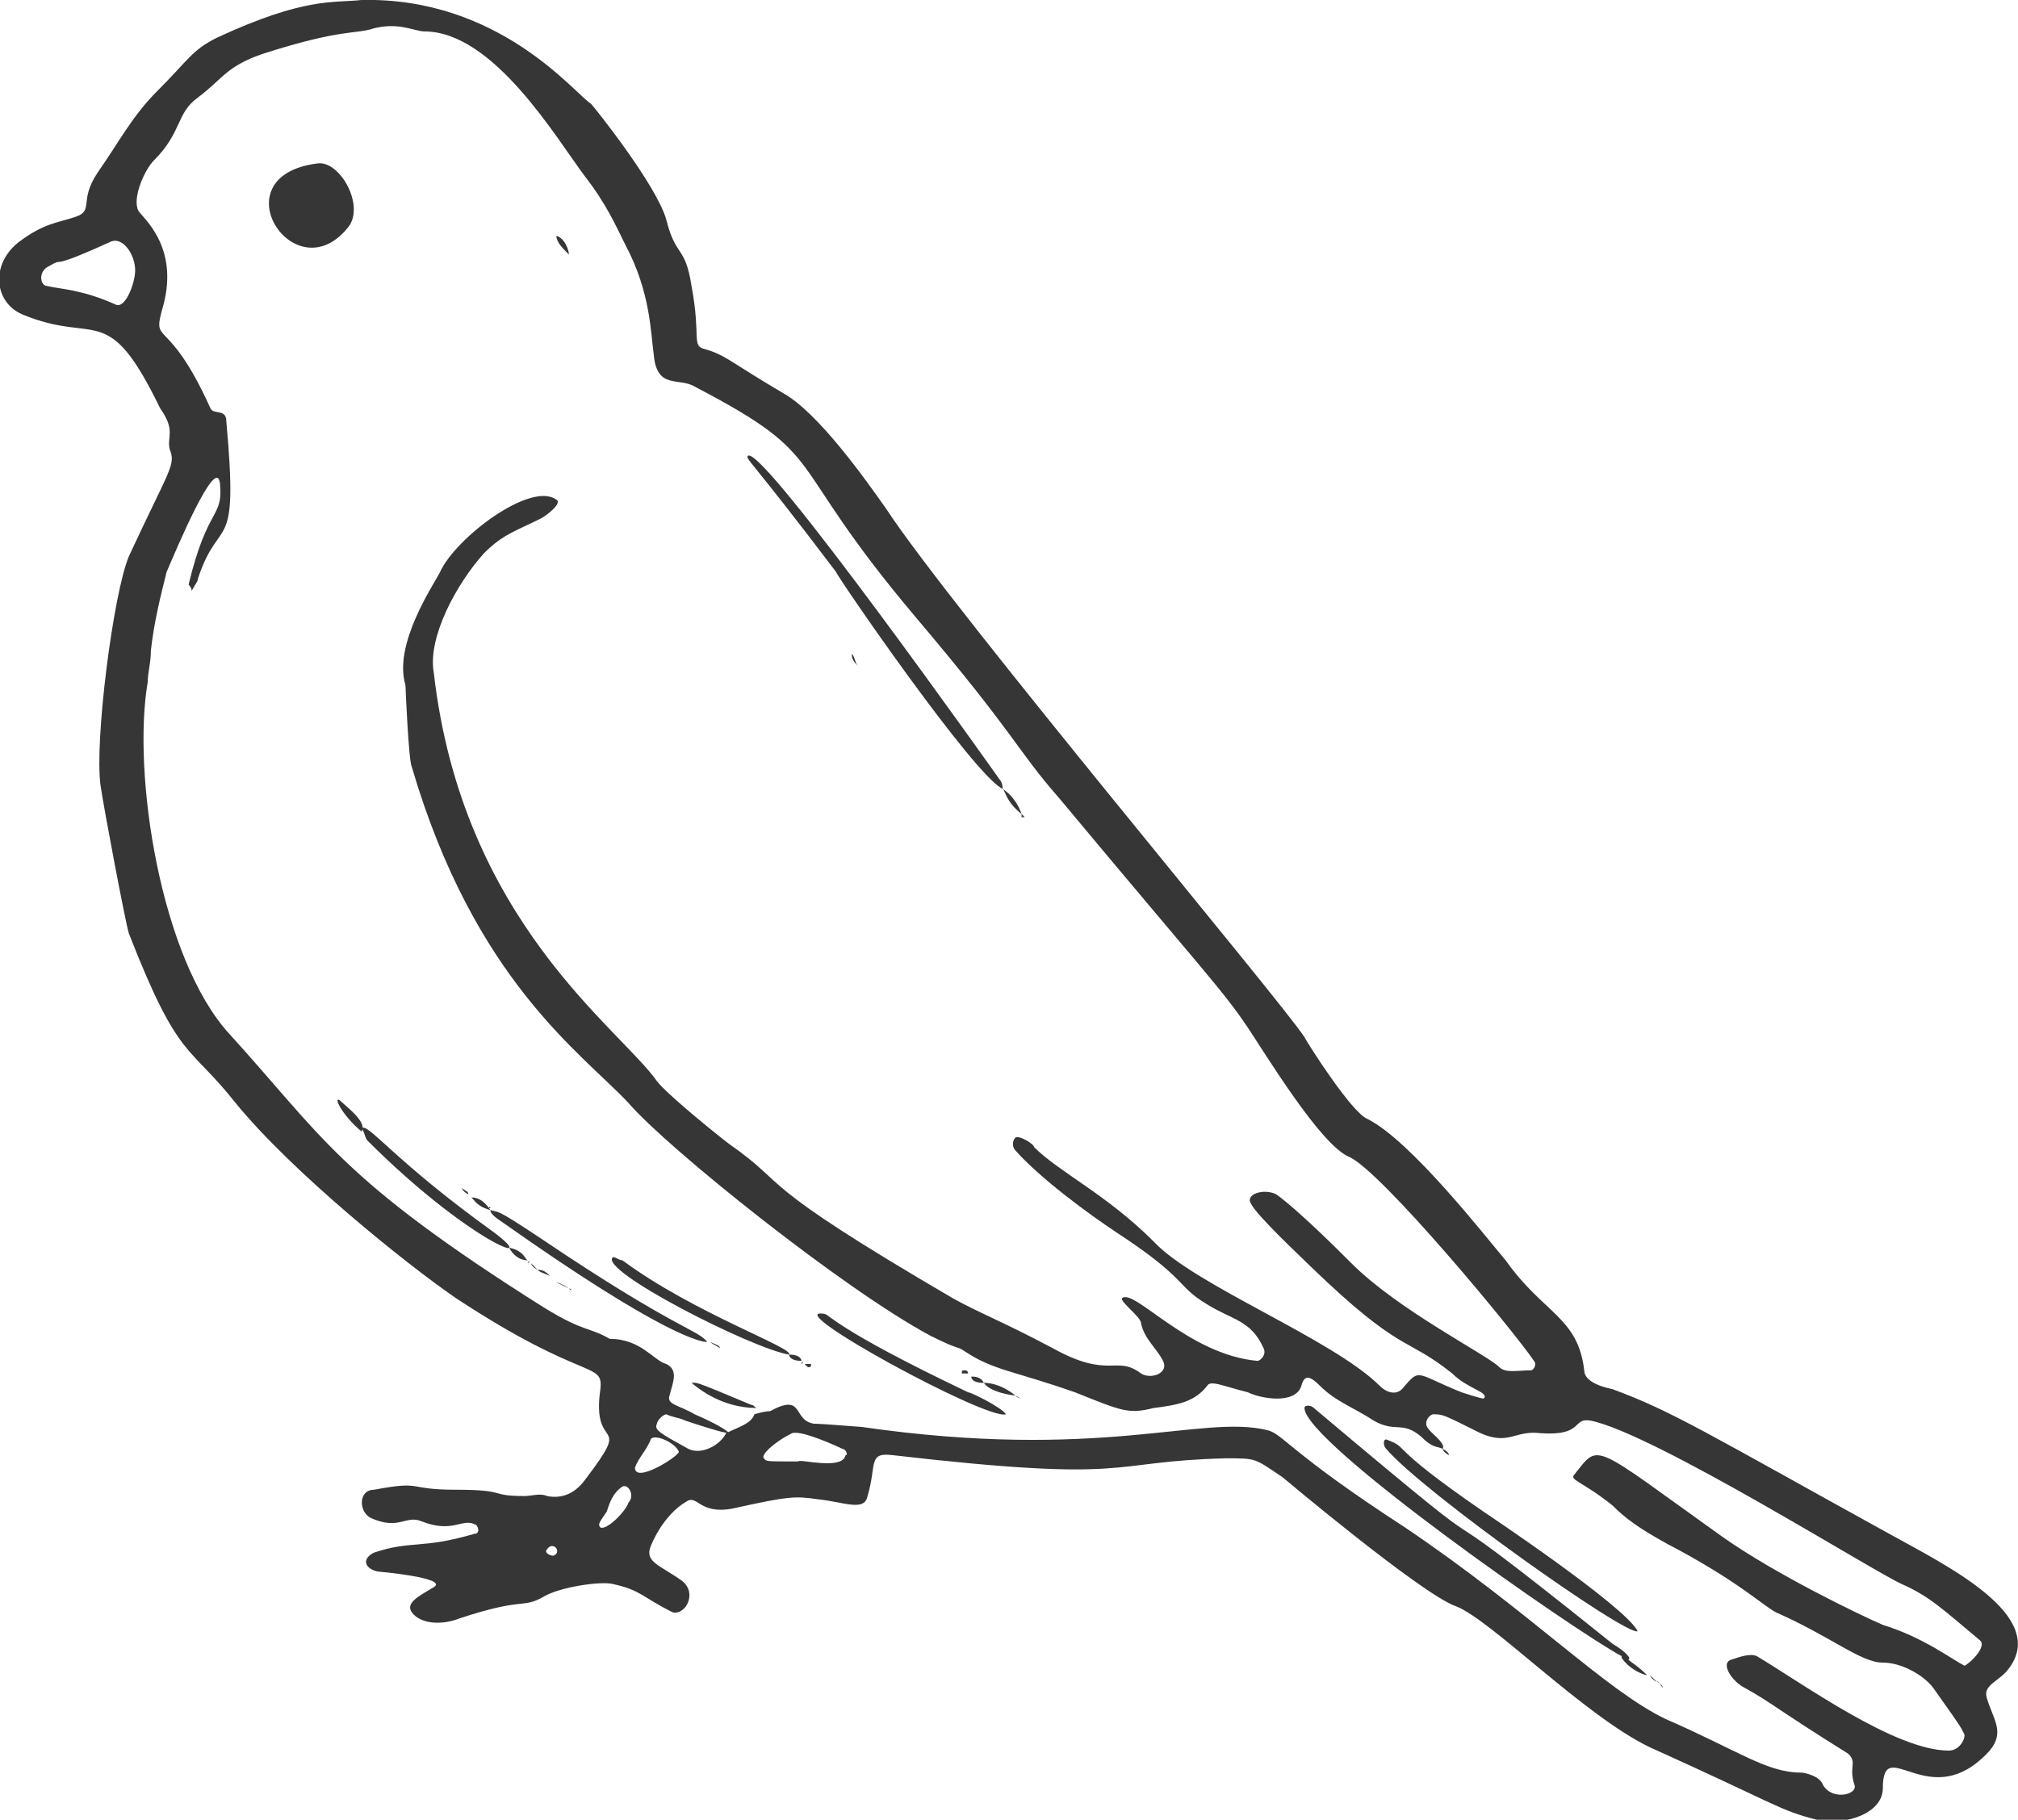 <?xml version="1.0" encoding="utf-8"?>
<!-- Generator: Adobe Illustrator 19.0.0, SVG Export Plug-In . SVG Version: 6.00 Build 0)  -->
<svg version="1.1" id="Layer_1" xmlns="http://www.w3.org/2000/svg" xmlns:xlink="http://www.w3.org/1999/xlink" x="0px" y="0px"
	 viewBox="0 0 64.2 57.9" style="enable-background:new 0 0 64.2 57.9;" xml:space="preserve">
<style type="text/css">
	.st0{clip-path:url(#SVGID_2_);fill:#373636;}
</style>
<g>
	<defs>
		<rect id="SVGID_1_" width="64.2" height="57.9"/>
	</defs>
	<clipPath id="SVGID_2_">
		<use xlink:href="#SVGID_1_"  style="overflow:visible;"/>
	</clipPath>
	<path class="st0" d="M21.9,44C21.9,44,22,44,21.9,44C22,44,22,44,21.9,44C21.9,43.9,21.9,43.9,21.9,44 M46.1,46.3
		C46.1,46.3,46.1,46.3,46.1,46.3C46.1,46.3,46.1,46.4,46.1,46.3 M46.1,46.3L46.1,46.3C46.2,46.4,46.2,46.4,46.1,46.3 M52.7,53.5
		c0.2,0.1,0.2,0.2,0.2,0.2C52.8,53.6,52.8,53.5,52.7,53.5L52.7,53.5C52.6,53.5,52.3,53.1,52.7,53.5 M53,53.7L53,53.7
		C53,53.8,53,53.8,53,53.7 M32.6,26c0,0-0.1-0.1-0.1-0.1c0,0,0,0,0,0c0,0,0,0,0,0.1C32.6,26,32.6,26,32.6,26 M32.8,26.2
		C32.8,26.2,32.8,26.2,32.8,26.2c0,0-0.1-0.1-0.1-0.1C32.7,26.1,32.8,26.2,32.8,26.2L32.8,26.2z M14.7,37.8L14.7,37.8
		C14.7,37.8,14.7,37.8,14.7,37.8 M14.7,37.8C14.7,37.8,14.7,37.8,14.7,37.8C14.7,37.8,14.7,37.8,14.7,37.8 M14.9,38
		C14.9,38,14.9,38,14.9,38L14.9,38C14.9,38,14.9,38,14.9,38 M14.7,37.8c0,0,0,0.1,0.2,0.2C14.9,37.9,14.8,37.9,14.7,37.8 M17,40.4
		C17,40.4,17,40.4,17,40.4C17,40.4,17.1,40.4,17,40.4C17.1,40.4,17.1,40.4,17,40.4C17,40.4,17,40.4,17,40.4 M16.9,40.2
		c0,0,0,0.1,0.2,0.2C17,40.3,16.9,40.2,16.9,40.2 M16.8,40.2C16.8,40.2,16.8,40.2,16.8,40.2C16.8,40.1,16.9,40.1,16.8,40.2
		 M17.5,40.6C17.5,40.6,17.5,40.6,17.5,40.6C17.5,40.6,17.5,40.6,17.5,40.6C17.5,40.6,17.5,40.6,17.5,40.6
		C17.5,40.6,17.5,40.6,17.5,40.6c0,0,0.1,0.1,0.1,0.1C17.5,40.6,17.5,40.6,17.5,40.6 M18.1,41C18.2,41,18.2,41.1,18.1,41L18.1,41z
		 M23,42.9L23,42.9C23.1,43,23.1,43,23,42.9 M32.3,44.4C32.3,44.4,32.4,44.4,32.3,44.4C32.4,44.4,32.3,44.4,32.3,44.4 M32.5,44.5
		c-0.1,0,0,0-0.2-0.1C32.4,44.5,32.5,44.5,32.5,44.5 M31.3,44L31.3,44C31.3,44,31.3,44,31.3,44C31.3,44,31.3,44,31.3,44 M30.9,43.8
		c0,0.1,0.1,0.2,0.4,0.2C31.2,43.8,31,43.8,30.9,43.8 M30.8,43.8C30.8,43.8,30.9,43.8,30.8,43.8C30.9,43.7,30.9,43.7,30.8,43.8
		 M30.9,43.7C30.8,43.7,30.8,43.7,30.9,43.7C30.8,43.8,30.8,43.8,30.9,43.7 M30.8,43.7c0,0,0-0.1-0.1-0.1c-0.1,0-0.1,0-0.1,0.1
		C30.6,43.7,30.7,43.7,30.8,43.7 M25.6,43.4c0,0,0.1,0.1,0.1,0.1c0.1,0,0.1,0,0.1-0.1C25.8,43.4,25.6,43.4,25.6,43.4 M25.5,43.4
		C25.5,43.4,25.5,43.4,25.5,43.4C25.6,43.3,25.5,43.3,25.5,43.4 M25.5,43.3C25.5,43.3,25.5,43.3,25.5,43.3
		C25.5,43.4,25.5,43.4,25.5,43.3 M25.1,43.1C25.1,43.1,25.1,43.1,25.1,43.1C25.1,43.1,25.1,43.1,25.1,43.1 M25.1,43.1
		c0,0,0,0.2,0.4,0.2C25.5,43.3,25.5,43.1,25.1,43.1 M23,42.9C23,42.9,23,42.9,23,42.9C23,42.9,23,42.9,23,42.9 M22.6,42.7
		c0.1,0.1,0.2,0.1,0.3,0.2C22.9,42.8,22.8,42.8,22.6,42.7 M22.6,42.7C22.6,42.7,22.6,42.7,22.6,42.7C22.5,42.7,22.5,42.7,22.6,42.7
		C22.6,42.7,22.6,42.7,22.6,42.7C22.6,42.7,22.6,42.7,22.6,42.7L22.6,42.7z M17.7,40.8C17.7,40.8,17.6,40.7,17.7,40.8
		C17.6,40.7,17.7,40.8,17.7,40.8C17.8,40.8,18.5,41.2,17.7,40.8 M17.1,40.4c0.1,0.1,0.2,0.1,0.4,0.2C17.4,40.5,17.3,40.4,17.1,40.4
		 M27,20.8C27,20.8,27,20.8,27,20.8C27.1,20.8,27.1,20.8,27,20.8 M27.2,21.2C27.2,21.2,27.2,21.2,27.2,21.2
		C27.3,21.3,27.3,21.3,27.2,21.2C27.2,21.2,27.2,21.2,27.2,21.2 M27.1,20.8c0,0.1,0,0.2,0.2,0.4C27.2,21.1,27.2,20.9,27.1,20.8
		 M16.2,39.7C16.2,39.7,16.2,39.7,16.2,39.7C16.2,39.7,16.2,39.7,16.2,39.7L16.2,39.7z M16.2,39.7c0.1,0.2,0.3,0.4,0.6,0.4
		C16.7,40.1,16.7,39.8,16.2,39.7 M16.8,40.1C16.8,40.1,16.8,40.2,16.8,40.1C16.8,40.1,16.8,40.1,16.8,40.1 M17.7,7.5
		c0,0.2,0.2,0.4,0.4,0.6C18.1,8,18,7.6,17.7,7.5 M14.9,38.1C14.9,38.1,14.9,38.1,14.9,38.1C14.9,38,14.9,38,14.9,38.1 M15.6,38.4
		L15.6,38.4L15.6,38.4C15.6,38.4,15.6,38.4,15.6,38.4C15.5,38.4,15.6,38.5,15.6,38.4C15.6,38.5,15.6,38.5,15.6,38.4
		C15.6,38.5,15.6,38.4,15.6,38.4L15.6,38.4z M15,38.1c0.1,0.1,0.2,0.3,0.6,0.4C15.4,38.2,15.2,38.1,15,38.1 M32.3,44.4
		C32.3,44.4,32.3,44.4,32.3,44.4C32.3,44.4,32.3,44.4,32.3,44.4 M31.3,44c0.2,0.3,0.9,0.4,1,0.4C31.8,44,31.4,44,31.3,44 M31.3,44
		C31.3,44,31.3,44,31.3,44C31.3,44,31.3,44,31.3,44 M52.5,53.3C52.5,53.3,52.5,53.3,52.5,53.3C52.5,53.3,52.5,53.3,52.5,53.3
		L52.5,53.3z M31.9,25.1C31.9,25.1,31.9,25.1,31.9,25.1C31.9,25.1,31.9,25.1,31.9,25.1 M32.5,25.9c-0.1-0.3-0.3-0.6-0.6-0.8
		C32,25.2,32,25.5,32.5,25.9 M21.7,15.1C21.7,15.1,21.7,15.1,21.7,15.1C21.7,15.1,21.7,15.1,21.7,15.1 M10.8,35
		c-0.2-0.1,0.1,0.5,0.7,1C11.7,35.7,11,35.2,10.8,35 M23.9,44.7C22,43.9,22.2,44,22,44c0.6,0.5,1.3,0.8,2.1,0.8
		C24,44.8,24,44.7,23.9,44.7 M24.1,44.8C24.1,44.8,24,44.8,24.1,44.8C24,44.8,24.1,44.8,24.1,44.8 M19.8,40.1
		c-0.1,0-0.2-0.1-0.3-0.1c-0.5,0.4,4.4,2.9,5.6,3.1C25.3,42.9,22.1,41.8,19.8,40.1 M15.7,39.2c-3.2-2.3-4-3.5-4.2-3.3
		c0.1,0.1,0.1,0.3,0.2,0.4C14.9,39.5,17.3,40.4,15.7,39.2 M30.8,44.3c-4.4-2.1-4.4-2.5-4.6-2.5c-1.4-0.2,5.2,3.4,5.8,3.2
		C31.9,44.8,30.9,44.3,30.8,44.3 M17.2,39.4c-1.5-1-1.3-0.8-1.6-0.9c0,0.1,0.1,0.2,0.4,0.4c5.1,3.6,6.3,3.8,6.5,3.8
		C22.2,42.3,21.5,42.3,17.2,39.4 M19.4,8.7C19.4,8.7,19.4,8.7,19.4,8.7C19.4,8.7,19.4,8.7,19.4,8.7L19.4,8.7z M44.1,45.8
		c-0.1,0-0.1,0.2,0,0.3c1.2,1.4,7.7,6,8,5.8c-0.4-0.8-4.9-3.8-4.9-3.8C44,45.9,44.9,46.1,44.1,45.8 M31.9,25.1c0,0,0-0.2-0.1-0.3
		c0,0-7.5-10.6-8-10.3c-0.1,0.1,0,0,2.8,3.7C26.6,18.3,31,24.7,31.9,25.1 M31.9,25.1C31.9,25.1,31.9,25.1,31.9,25.1
		C31.9,25.1,31.9,25.1,31.9,25.1 M10.1,5.2c0.7-0.1,1.5,1.3,1,2C9.4,9.4,6.9,5.6,10.1,5.2 M51.3,52.3c-7.6-6.1-1.9-1.1-9.5-7.5
		c-0.1-0.1-0.3-0.1-0.3,0c0,1.1,8.6,7.1,10.1,7.9c-0.1,0,0.3,0.5,0.8,0.6c-0.3-0.3-0.5-0.4-0.6-0.5C51.9,52.8,51.8,52.6,51.3,52.3
		 M63,52.2c-1.2-1-1.6-1.4-2.5-1.8c-0.9-0.4-7.9-4.8-9.9-5.2c-0.6-0.1-0.2,0.5-1.6,0.4c-0.8-0.1-1,0.4-1.9,0
		C45.9,45,45.9,45,45.6,45c-0.1,0-0.3,0.2-0.2,0.4c0.1,0.2,0.6,0.5,0.5,0.7c0,0,0,0,0,0c0.2,0.1,0.2,0.2,0.2,0.2
		c-0.2-0.1-0.2-0.2-0.2-0.2c0,0,0,0,0,0c-0.2-0.1-0.3,0-0.7-0.4c-0.6-0.5-0.8-0.1-1.5-0.5c-0.6-0.4-1.2-0.6-1.7-1.1
		c-0.3-0.3-0.5-0.4-0.6,0c-0.2,0.6-1.3,0.4-1.7,0.2c-0.8-0.2-1.2-0.4-1.3-0.2c-0.4,0.5-0.9,0.6-1.7,0.7c-0.8,0.2-1,0.1-2.5-0.5
		c-2-0.7-2.6-0.7-3.5-1.3c-0.3-0.2-0.1,0-1.1-0.5c-2.8-1.5-8.4-6-9.6-7.4c-1.5-1.6-4.9-3.9-6.9-10.7c-0.1-0.2-0.2-2.5-0.2-2.6
		c-0.4-1.3,0.9-3.2,1.1-3.6c0.5-1.1,2.9-2.9,3.7-2.3c0.2,0.1-0.3,0.5-0.5,0.6c-0.8,0.4-1.2,0.5-1.8,1.1c-0.9,1-1.8,2.7-1.6,3.8
		c0.9,7.9,5.9,11.3,7.1,13c0.3,0.4,1.9,1.7,2.3,2c2,1.4,0.6,1.1,7.1,4.9c0.9,0.5,1.5,0.7,3.2,1.6c1.8,1,2,0.2,2.8,0.8
		c0.3,0.2,0.9,0,0.7-0.4c-0.2-0.4-0.6-0.7-0.7-1.2c0-0.2-0.7-0.7-0.6-0.8c0.4-0.3,2.1,1.8,4.3,2c0.1,0,0.3-0.2,0.2-0.4
		c-0.4-0.9-1-0.9-1.8-1.4c-1-0.6-0.6-0.8-2.9-2.3c-0.9-0.6-2.4-1.7-3.2-2.6c-0.1-0.1-0.1-0.3,0-0.4c0.1-0.1,0.6,0.2,0.6,0.3
		c0.8,0.8,2.3,1.5,3.8,3c1.3,1.4,5.7,3.1,7.2,4.6c0.2,0.2,0.5,0.3,0.7,0.1c0.6-0.7,0.4-0.5,1.9,0.1c0,0,0.6,0.2,0.7,0.2
		c0.2-0.2-0.5-0.3-1-0.8c-1.5-1.2-1.6-0.6-4.5-3.4c-0.3-0.3-1.7-1.6-1.9-2c-0.2-0.3,0.4-0.5,0.8-0.3c0.7,0.5,2,1.8,2.4,2.2
		c1.5,1.5,4.3,2.9,4.7,3.3c0.2,0.2,0.6,0.1,1,0.1c0.1,0,0.2-0.2,0.1-0.3c-0.6-0.9-4.9-6.1-5.9-6.5c-0.9-0.4-2.6-3.2-3.2-4.1
		c-0.8-1.2-1.5-1.9-6-7.3c-1.4-1.6-1.3-1.9-4.6-5.8c-4.3-5.1-2.6-5-7-7.3c-0.5-0.3-1.2,0.1-1.3-1c-0.1-0.7-0.1-2-0.9-3.5
		c-0.3-0.6-0.6-1.3-1.3-2.2C17.7,4.4,15.7,1,13.5,1c-0.3,0-0.8-0.3-1.6-0.1c-0.6,0.2-1,0-3.5,0.8C7.2,2.1,7.1,2.5,6.3,3.1
		c-0.7,0.5-0.5,1.1-1.4,2C4.6,5.4,4.2,6.3,4.4,6.7c0.1,0.2,1.3,1.1,0.8,3C4.8,11.1,5.3,9.9,6.7,13c0.1,0.2,0.5,0,0.5,0.4
		c0.4,4.4-0.2,2.9-0.9,5c0,0.1-0.1,0.2-0.2,0.4c0-0.1-0.1-0.2-0.1-0.2c0.6-2.5,1.1-2.1,1-3.2c-0.1-1-1.4,2.1-1.7,2.8
		c-0.2,0.8-0.4,1.6-0.5,2.5c0,0.4-0.1,0.7-0.1,1c-0.5,2.9,0.4,8.8,2.6,11.2c3,3.3,3.5,4.6,10,8.7c1.3,0.8,1.4,0.6,2.1,1
		c1,0,1.4,0.7,1.8,0.8c0.4,0.2,0.2,0.6,0.1,1c-0.1,0.3,0.3,0.3,0.8,0.6c0.7,0.3,1,0.5,1.1,0.6c0,0,0,0,0,0c-0.2,0-1.1-0.3-1.4-0.4
		c-0.2-0.1-0.4-0.1-0.6-0.2c-0.1,0-0.3,0.2-0.3,0.3c-0.1,0.2,0.1,0.3,1,0.8c0.4,0.2,1-0.1,1.2-0.5c0,0,0.1,0,0,0c0,0,0,0,0,0
		c0.4-0.2,0.8-0.3,0.9-0.6c0,0,0.3-0.1,0.5-0.1c1.1-0.6,0.7,0.3,1.4,0.4c0.3,0,1.4,0.1,1.5,0.1c7.6,1.1,10.8-0.4,12.9,0.1
		c0.5,0.1,0.7,0.7,4.4,3.1c4,2.7,6.4,5.2,8.3,6.1c2.3,1,3.2,1.7,4.3,1.7c0.1,0,0.6,0.1,0.7,0.4c0.3,0.5,1.1,0.3,1,0
		c-0.2-0.6,0.1-0.7-0.2-1c-2.4-1.5-2.4-1.6-3.3-2.1c-0.4-0.2-0.8-0.8-0.4-0.9c0.3-0.1,0.6-0.2,0.8-0.1c1.5,0.9,4.4,3,6.1,3
		c0.3,0,0.5-0.3,0.5-0.5c-0.1-0.2,0-0.1-1-1.5c-0.3-0.4-1-0.8-1.6-0.8c-0.7,0-1.6-0.8-3.4-1.6c-0.4-0.2-1.2-1-3.5-2.2
		c-0.9-0.5-1.3-0.8-1.7-1.2c-1-0.8-1.4-0.8-1.2-1c0.8-1,0.5-1,4.7,2c1.7,1.2,4.4,2.5,5.1,2.8c1.3,0.4,2.2,1.1,2.6,1.3
		C62.7,52.9,63.2,52.4,63,52.2 M26.8,46.1c-0.2-0.1-1.3-0.6-1.6-0.5c-0.6,0.3-1,0.7-0.9,0.8c0.1,0.1,0,0.1,1.1,0.1
		c0-0.1,1.4,0.3,1.5-0.2C27,46.3,26.9,46.1,26.8,46.1 M21.6,46.2c-0.1-0.3-0.8-0.6-0.9-0.4c-0.1,0.3-0.4,0.6-0.5,0.9
		C20.2,47.2,21.5,46.4,21.6,46.2 M19.8,47.3c-0.3,0.2-0.4,0.5-0.5,0.8c-0.2,0.3-0.3,0.4-0.2,0.5c0.2,0.1,0.8-0.5,0.9-0.8
		C20.2,47.6,20,47.2,19.8,47.3 M18.8,49L18.8,49C18.9,48.9,18.9,49,18.8,49 M3.5,7.7C1.3,8.7,2.2,8.1,1.5,8.5
		C1.2,8.7,1.3,9.1,1.5,9.1c0.4,0.1,1.1,0.1,2.2,0.6C4,9.8,4.3,9,4.3,8.6C4.3,8.1,3.9,7.5,3.5,7.7 M17.4,49.3
		c-0.1,0.1,0.1,0.2,0.2,0.2C17.9,49.4,17.6,49,17.4,49.3 M63.9,53.1c-0.3,0.4-0.8,0.5-0.7,0.9c0.2,0.7,0.6,1.1,0.1,1.7
		c-1.9,2.1-3.4-0.6-3.4,1.2c0,0.8-1.2,1.2-2.1,1c-1.2-0.3-1.3-0.5-5.3-2.3c-2.1-1-5.1-4.1-6.2-4.5c-1.1-0.4-5.5-4.1-5.5-4.1
		c-0.9-0.6-0.8-0.6-1.8-0.6c-3.9,0.1-2.8,0.8-10.6-0.1c-0.8-0.1-0.5,0.3-0.8,1.3c-0.1,0.5-0.7,0.2-1.6,0.1c-0.7-0.1-0.9-0.1-2.7,0.3
		c-1.1,0.2-1.1-0.5-1.5-0.2c-0.5,0.3-0.9,0.9-1.1,1.4c-0.2,0.5,0.3,0.6,1,1.1c0.5,0.4,0.1,1.1-0.3,1c-1-0.5-1-0.7-1.9-0.9
		c-0.4-0.1-1.7,0.1-2.2,0.4c-0.7,0.4-0.6,0-2.7,0.7c-0.5,0.2-1.2,0.2-1.5-0.2c-0.2-0.3,0.2-0.5,0.7-0.8c0.5-0.3-1.8-0.5-1.8-0.5
		c-0.4-0.1-0.5-0.4-0.1-0.6c1.2-0.4,1.5-0.1,3.2-0.6c0.2,0,0.1-0.3,0-0.3c-0.4-0.2-0.7,0.3-1.7-0.1c-0.5-0.2-0.7,0.3-1.6-0.1
		c-0.4-0.2-0.4-0.9,0.1-0.9c1.6-0.3,1,0,2.6,0c1.7,0,1,0.2,2.2,0.2c0.2,0,0.5-0.1,0.7,0c0.5,0.1,0.9-0.1,1.2-0.5
		c1.6-2.1,0.2-0.8,0.5-2.9c0.1-0.9-0.5-0.2-4.6-2.9c-1.6-1.1-5.2-4-7-6.2c-1.5-1.9-1.8-1.3-3.4-5.4c-0.1-0.3-0.8-4-0.9-4.7
		c-0.2-1.4,0.4-6.1,0.9-7.3c1.3-2.8,1.5-2.9,1.3-3.4c-0.1-0.4,0.2-0.6-0.3-1.3C3.4,9.5,3.1,11,0.7,10c-0.9-0.4-1-1.6-0.1-2.3
		c0.8-0.6,1.2-0.6,1.8-0.8c0.6-0.2,0.1-0.5,0.7-1.4C3.8,4.5,4.2,3.7,5,2.9c1-1,1.1-1.3,1.9-1.7c2.8-1.3,3.7-1.1,4.6-1.2
		c4.4-0.1,6.8,3,7.3,3.3c0.1,0.1,2.1,2.6,2.4,3.7c0.3,1.2,0.6,0.8,0.8,2.1c0.3,1.6,0,1.9,0.4,2c0.7,0.2,0.8,0.4,2.5,1.4
		c1.1,0.6,2.6,2.7,3.3,3.7c2.1,3.2,12.6,15.7,13.3,16.8c0.1,0.2,1.5,2.4,2,2.6c1.4,0.7,3.8,3.8,4.4,4.5c1.2,1.7,2.3,1.8,2.5,3.5
		c0,0.3,0.4,0.5,0.9,0.6c1.9,0.7,3,1.4,8.8,4.6C61.9,49.8,65.2,51.4,63.9,53.1 M24.1,44.8C24.1,44.8,24.1,44.8,24.1,44.8
		C24.1,44.8,24.1,44.8,24.1,44.8"/>
</g>
</svg>
